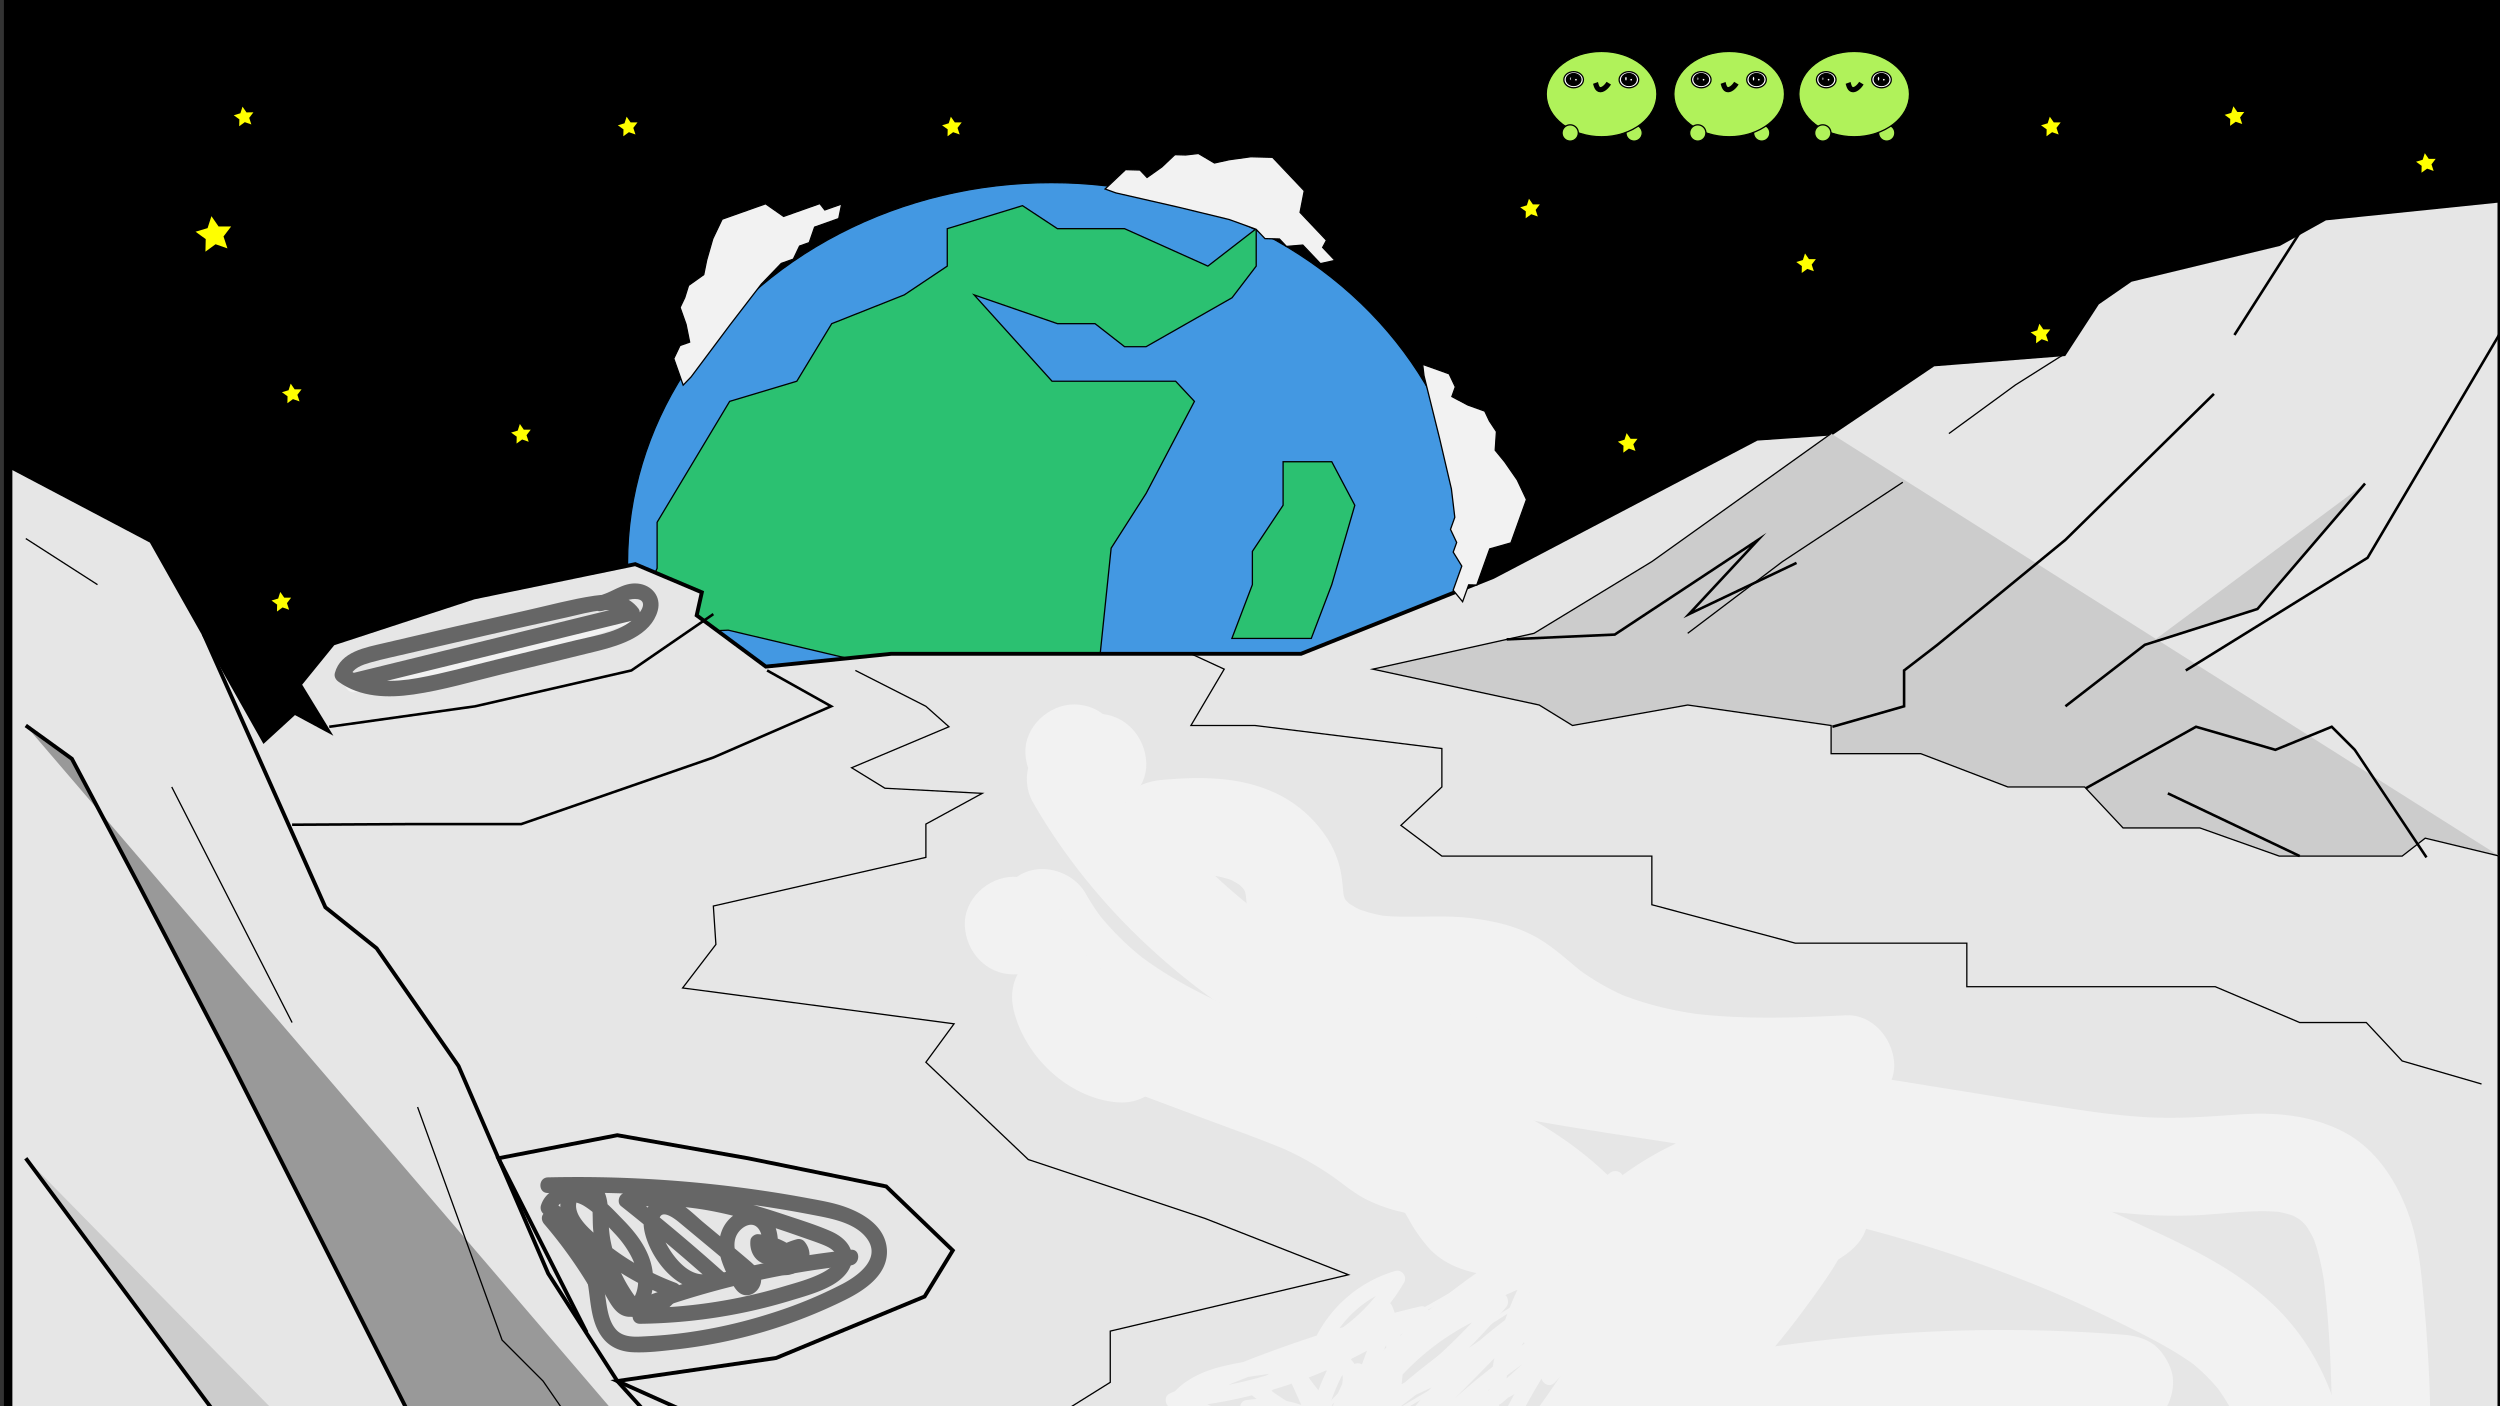<svg id="Layer_1" data-name="Layer 1" xmlns="http://www.w3.org/2000/svg" width="1920" height="1080" viewBox="0 0 1920 1080"><rect x="0" y="0" width="1920" height="1080" fill="#333333" stroke="none"/><defs><style>.cls-1{fill:#4398e2;}.cls-1,.cls-10,.cls-13,.cls-16,.cls-18,.cls-2,.cls-3,.cls-4,.cls-5,.cls-6,.cls-7,.cls-8,.cls-9{stroke:#000;stroke-miterlimit:10;}.cls-2{fill:#2bc171;}.cls-3{fill:#e6e6e6;}.cls-3,.cls-4,.cls-5,.cls-6{stroke-width:3px;}.cls-4,.cls-7,.cls-9{fill:none;}.cls-5{fill:#999;}.cls-10,.cls-6,.cls-8{fill:#ccc;}.cls-10,.cls-9{stroke-width:2px;}.cls-11,.cls-13{fill:#f2f2f2;}.cls-12{fill:#666;}.cls-14{fill:#ff0;}.cls-15,.cls-18{fill:#b0f25a;}.cls-16,.cls-17{fill:#fff;}.cls-18{stroke-width:4px;}</style></defs><title>spildesktop</title><rect x="3.5" y="0.5" width="1919" height="1079"/><path d="M1922,1V1079H4V1H1922m1-1H3V1080H1923V0Z"/><ellipse class="cls-1" cx="807.44" cy="432.3" rx="325.48" ry="292.05"/><polygon class="cls-2" points="481.96 487.3 504.66 436.46 504.66 401.09 560.37 308.26 611.95 292.78 638.77 248.57 694.48 226.47 727.5 204.37 727.5 175.63 785.27 157.95 812.09 175.63 863.67 175.63 927.64 204.37 964.77 175.63 964.77 204.37 946.21 228.68 880.18 266.26 863.67 266.26 840.98 248.57 812.09 248.57 748.13 226.47 807.96 292.78 832.72 292.78 902.88 292.78 917.32 308.26 880.18 378.99 853.36 420.99 839.95 550.3 559.34 483.98 481.96 487.3"/><polygon class="cls-2" points="1007.06 490.31 1022.79 449.01 1040.49 388.05 1022.79 354.61 985.42 354.61 985.42 388.05 961.83 423.45 961.83 449.01 946.09 490.31 985.42 490.31 1007.06 490.31"/><polygon class="cls-3" points="8 358.55 8 1363.51 1919.58 1363.51 1919.58 154.02 1785.85 167.78 1750.45 187.45 1636.39 214.98 1610.82 232.68 1585.25 272.01 1484.95 279.88 1406.29 332.98 1349.26 336.91 1146.69 443.11 999.19 502.11 684.53 502.11 588.16 511.95 535.06 472.61 539 454.91 487.86 433.28 363.96 458.85 255.8 494.25 230.23 525.71 251.87 561.11 226.3 547.35 202.7 568.98 116.17 415.58 8 358.55"/><polyline class="cls-4" points="156.3 486.73 249.9 696.81 289.23 728.28 352.16 818.74 421 978.04 450.46 1023.88 474.1 1060.64 548.83 1143.24"/><polyline class="cls-4" points="885.75 1363.51 851.69 1308.44 763.19 1269.11 588.16 1111.77 474.1 1060.64 502.46 1056.52 596.03 1042.94 710.09 995.74 731.73 960.34 680.59 911.18 574.39 889.54 474.1 871.84 382.76 889.54 450.5 1023.27"/><polyline class="cls-5" points="19.8 557.18 55.2 582.75 106.33 679.11 177.13 814.81 352.16 1160.94 517.36 1300.57 578.33 1300.57 680.59 1347.77 710.54 1363.51"/><polyline class="cls-6" points="19.8 889.54 173.2 1096.04 198.76 1096.04 277.43 1143.24 365.93 1273.04 485.27 1363.51"/><line class="cls-7" x1="131.9" y1="604.38" x2="224.33" y2="785.31"/><polyline class="cls-7" points="320.7 850.21 385.6 1029.17 417.06 1060.64 474.1 1143.24"/><line class="cls-7" x1="19.8" y1="413.61" x2="74.87" y2="449.01"/><polyline class="cls-8" points="1406.29 332.98 1268.62 431.31 1178.16 486.38 1054.26 513.91 1182.09 541.45 1207.66 557.18 1296.16 541.45 1406.29 557.18 1406.29 578.81 1475.12 578.81 1541.99 604.38 1600.99 604.38 1630.49 635.85 1689.49 635.85 1750.45 657.48 1844.85 657.48 1862.55 643.71 1919.58 657.48"/><polyline class="cls-8" points="1296.16 486.38 1368.92 431.31 1461.35 370.35"/><polyline class="cls-7" points="1496.75 332.98 1547.89 295.61 1585.25 272.01"/><polyline class="cls-9" points="1863.53 658.46 1808.47 575.86 1790.77 558.16 1747.5 575.86 1686.54 558.16 1601.97 605.36"/><line class="cls-9" x1="1766.18" y1="657.48" x2="1664.9" y2="609.3"/><polyline class="cls-9" points="1678.67 514.9 1818.3 428.36 1919.58 256.73"/><polyline class="cls-10" points="1816.34 371.33 1733.73 467.7 1647.2 495.23 1586.24 542.43"/><line class="cls-9" x1="1766.18" y1="178.71" x2="1716.04" y2="257.26"/><polyline class="cls-9" points="1700.3 302.5 1586.24 414.6 1487.9 495.23 1462.34 514.9 1462.34 542.43 1407.27 558.16"/><polyline class="cls-9" points="1157.13 491.05 1240.11 487.36 1350.24 414.6 1297.14 471.63 1379.74 432.3"/><polyline class="cls-9" points="547.85 471.63 484.91 514.9 364.95 542.43 252.85 558.16"/><polyline class="cls-9" points="224.33 633.39 319.71 632.89 400.35 632.89 547.85 581.76 638.31 542.43 589.14 514.9"/><polyline class="cls-7" points="852.68 1309.42 917.58 1213.06 962.81 1185.52 774.01 1144.22 774.01 1110.79 852.68 1061.62 852.68 1022.29 1035.58 979.02 925.44 935.76 789.74 890.53 711.08 815.79 732.71 786.29 524.25 758.76 549.81 725.33 547.85 695.83 711.08 658.46 711.08 632.89 754.34 609.29 679.61 605.36 654.04 589.63 728.78 558.16 711.08 542.43 656.9 514.9"/><polyline class="cls-7" points="1905.82 832.51 1844.85 814.81 1817.32 785.31 1766.18 785.31 1701.29 757.78 1510.52 757.78 1510.52 724.34 1378.76 724.34 1268.62 694.84 1268.62 657.48 1107.36 657.48 1075.89 633.88 1107.36 604.38 1107.36 574.88 963.79 557.18 914.63 557.18 940.19 513.91 914.63 502.11"/><path class="cls-11" d="M1128.29,1049.52l-93.17,55.14,1.82,2.35c46.83-53.32,107.18-91.84,168.8-125.89,17.59-9.72,35.35-19.12,53.12-28.51,1.71-.9.19-3.49-1.52-2.59C1195,983,1131.89,1016.41,1078,1062.45a424,424,0,0,0-43.17,42.44,1.51,1.51,0,0,0,1.81,2.36l93.18-55.14a1.5,1.5,0,0,0-1.52-2.59Z"/><path class="cls-11" d="M1124.81,1042.57l-138,72.24,1.82,2.36a761,761,0,0,1,141.55-130.36q22.27-15.79,45.65-30l-1.51-2.59A935.77,935.77,0,0,1,1014,1043.08l1.52,2.59a271,271,0,0,1,70.89-36.59c1.82-.62,1-3.52-.8-2.89a273.65,273.65,0,0,0-71.61,36.89,1.5,1.5,0,0,0,1.52,2.59,935.68,935.68,0,0,0,160.36-88.82c1.57-1.08.16-3.61-1.51-2.59a764.33,764.33,0,0,0-150.58,119.67q-19.37,19.86-37.23,41.12a1.5,1.5,0,0,0,1.82,2.35l138-72.24c1.71-.89.19-3.48-1.52-2.59Z"/><path class="cls-11" d="M272.45,531.55A1182.16,1182.16,0,0,0,486,478.16c7.24-2.55,4.12-14.15-3.19-11.57A1182.16,1182.16,0,0,1,269.26,520c-7.61,1.17-4.37,12.73,3.19,11.57Z"/><path class="cls-12" d="M275.3,528.22l211.54-51.88c3.45-.84,5.9-5.71,3.59-8.81-8.21-11-21.34-11.89-34-10-17.51,2.59-34.92,7.39-52.2,11.25Q349.45,481,294.85,493.92c-14.14,3.35-33.19,6.47-37.66,22.85-.76,2.78.57,5.2,2.76,6.78,16.76,12.13,37.87,12.65,57.61,9.81,22.8-3.29,45.25-10,67.6-15.43,24.9-6.06,49.84-11.95,74.7-18.18,16.82-4.22,40.14-11.68,45.28-30.77,2.92-10.85-4.64-19.7-15.27-20.8-11.82-1.23-20.22,7.63-31.26,9.56-7.6,1.33-4.38,12.89,3.19,11.57,8.52-1.49,15.44-8.21,23.92-9.2,2.27-.26,5.87-.22,7.4,1.84,2.31,3.12-1.24,7.87-3.24,10.2-11.16,13-31.15,15.54-46.82,19.35l-63,15.33c-19.69,4.79-39.37,10.35-59.33,13.93-18.59,3.33-38.73,4-54.7-7.57l2.76,6.77c1.87-6.83,9.54-9.4,15.68-11.15,9.56-2.72,19.39-4.69,29.06-7q30.45-7.15,61-14.09t61.06-13.63c8.74-1.92,17.64-4.55,26.59-5.3,6-.5,14-.6,17.95,4.76l3.59-8.81L272.11,516.64c-7.5,1.84-4.32,13.42,3.19,11.58Z"/><path class="cls-12" d="M420.88,916.23a964,964,0,0,1,135.68,6.31q33.91,4,67.47,10.5c14.15,2.73,33.28,5.91,42.18,18.74,10.38,15-7.15,27.9-18.91,34.11a342.09,342.09,0,0,1-57.23,23.36,386,386,0,0,1-61.74,14c-10.52,1.48-21.12,2.46-31.73,3-8.25.44-18,1.46-23.84-5.57-5.24-6.26-6.46-15.47-7.6-23.25-1.34-9.17-2.21-18.32-5.11-27.17a94.41,94.41,0,0,0-35.8-47.9l2.76,6.78c2.81-9.35,15.28-6.84,21.42-3.09,9,5.51,17,14.19,24.2,21.87,12.46,13.31,25.64,36.66,11,53.38h8.49a107,107,0,0,1-23-47.43c-1.72-8.32-1.76-16.5-2.2-24.92-.36-7-1.61-14.56-7-19.5-12.72-11.64-30.53,3.1-29.56,17.8,1.14,17.22,18.56,30,31.07,39.59a206.58,206.58,0,0,0,54.29,29.86l-3.58-8.81a44.21,44.21,0,0,1-22.11,17c-6.15,2.15-5.48,11.87,1.6,11.79a417.28,417.28,0,0,0,76.49-8q19.41-3.87,38.38-9.62c10.93-3.32,22.76-6.46,32.73-12.18,7.71-4.43,15.23-11.6,15.18-21.15,0-10-8.12-16.57-16.55-20.24-11.19-4.88-23.06-8.53-34.63-12.4-12.38-4.14-24.87-8-37.55-11.09-28.24-7-57.2-10.09-86.1-5.72-4.26.64-6,7.36-2.64,10q36.18,28.68,70.61,59.47l1.21-9.42c-16,8.7-30.31-8.55-37-21-2.91-5.42-6.4-12-5.54-18.38,1.28-9.52,12.42-.68,16,2.34,15.17,12.64,30.42,25.2,45.45,38,1.43,1.22,2.67,2.55,4,3.82.57.53,2.26,4,2.43,1.13.08-1.28-2.27-3.95-2.9-5.11-1.26-2.31-2.5-4.64-3.57-7-3.09-6.95-5.57-15.84-1.18-22.77,3.35-5.29,11.18-10,16-3.79,4.43,5.69,3.07,15.16,2.26,21.76l7.6-5.79c-2-.29-4.82-1.53-4.47-4.13l-5.78,4.41a39.19,39.19,0,0,1,25.55,12.64l-.94-7.27a4.79,4.79,0,0,1-8.14,0l-.94,7.27A42.59,42.59,0,0,1,615,963.31l-5.84-1.55c1,1.2.56,2.34-.18,3.5-4.19,6.51,6.2,12.54,10.36,6.06,3.81-5.93,2.79-12.84-1.69-18a5.93,5.93,0,0,0-5.84-1.54A55.91,55.91,0,0,0,589.21,964c-2,1.77-2.19,5.06-.94,7.28,6.08,10.76,22.82,10.77,28.86,0a6.17,6.17,0,0,0-.94-7.27,51.62,51.62,0,0,0-34-16.16c-2.32-.19-5.46,2-5.79,4.4-1.17,8.65,3.58,17.52,12.85,18.89,4.19.63,7.08-1.58,7.59-5.78,1.25-10.18,1.47-22.56-6-30.59-8-8.59-20.44-7.45-28.87-.24-9.72,8.31-11.47,21.16-8,33a85.06,85.06,0,0,0,7.8,17.26c2.76,5,6.09,10.55,12.6,9.92,5.68-.55,10-5.92,10.2-11.53.17-6-4.09-10.64-8.36-14.29-12-10.27-24.24-20.27-36.36-30.4-9.23-7.71-21.74-21.88-35.23-16.8-10.23,3.85-11.62,15.38-9.47,24.77,5.62,24.53,32.49,55.08,59.69,40.33,3.27-1.77,4.05-6.88,1.21-9.42q-34.39-30.79-70.61-59.47l-2.65,10c45.6-6.89,91,7.41,133.52,22.41,5,1.77,10.11,3.44,15.05,5.41,3.31,1.33,7.57,3.15,9.71,6.18,4.87,6.93-4.49,13-9.72,15.67-9.23,4.77-19.91,7.56-29.83,10.51q-16.25,4.86-32.88,8.32a399.16,399.16,0,0,1-77,8.29l1.59,11.78A57.8,57.8,0,0,0,522.49,994c2.35-3.47-.21-7.56-3.59-8.82a194,194,0,0,1-40.39-20.7A183.49,183.49,0,0,1,460,950.33c-5.44-4.73-11.36-9.73-15.07-16-3-5.07-4.15-11.88,1.29-15.81,5.25-3.79,7.74,2.5,8.38,6.85.94,6.41.34,13,1,19.48a117.54,117.54,0,0,0,27.94,64.95c2,2.37,6.48,2.29,8.49,0,9-10.24,11.29-23.8,8.54-36.94-2.93-14-12-25.81-21.84-35.83-9.53-9.76-20.84-22.59-34.69-25.75-11.69-2.66-25,2.61-28.66,14.69a6.15,6.15,0,0,0,2.76,6.77,81.2,81.2,0,0,1,32.17,47.39c3.75,15.74,2.15,34.17,12.69,47.55,5.71,7.25,14,10.43,23.06,10.85,11.21.51,22.81-1,33.93-2.24a395,395,0,0,0,67.15-13.63,390.47,390.47,0,0,0,62-24.34c15-7.43,33.22-19.52,32-38.67-1.14-17.27-16.83-27.2-31.59-32.59-9.38-3.42-19.28-5.05-29.07-6.86q-17.65-3.29-35.43-5.89a973.42,973.42,0,0,0-164.23-10.09c-7.7.18-7.73,12.18,0,12Z"/><path class="cls-12" d="M653.39,959.83a686.3,686.3,0,0,0-114.62,22q-14.09,4-28,8.61-6.72,2.24-13.4,4.6c-3.83,1.36-9.1,4.44-13.26,4.28-3.88-.14-5.81-5.82-7.48-8.69l-7.94-13.62-15.38-26.39c-4.58-7.85-8.57-16-16.54-21-6.9-4.29-15.16-4.12-19.8,3.12-1.52,2.37-.76,5.3.94,7.28a353.58,353.58,0,0,1,35.79,50c3.93,6.64,14.31.61,10.36-6.06a370.82,370.82,0,0,0-37.67-52.38l.94,7.27c1.91-3,10.65,9.38,11.65,11.08l14.39,24.69q7.19,12.36,14.39,24.7c4.1,7,9,12.84,17.91,11.92,8.35-.86,16.8-5.29,24.71-8q13-4.38,26.13-8.24,26.75-7.83,54.07-13.43,31.15-6.39,62.8-9.75c7.6-.82,7.68-12.82,0-12Z"/><path class="cls-11" d="M1168.83,1085.2a672.28,672.28,0,0,1,122.44-161.93l-9.42-7.27A736.5,736.5,0,0,1,1145,1069l10.25,4.24c5.63-64.14,38.94-124.35,89.61-163.91l-9.43-7.27a1311.64,1311.64,0,0,1-86.2,138l10.37,6.06a340.19,340.19,0,0,1,122.85-125.8l-8.82-6.77a166,166,0,0,1-82.41,93.54l8.21,8.21a285.54,285.54,0,0,1,116.82-133.11l-8.82-6.78c-14.56,48.63-41.75,92.81-77.35,128.88s-79.38,64.15-127.3,80.65a301.85,301.85,0,0,1-84,16.32l5.19,9a421.24,421.24,0,0,1,118.2-123.79,428.07,428.07,0,0,1,41.65-25.25l-7.27-9.42a483.53,483.53,0,0,1-113.78,87.18l7.27,9.42A395.15,395.15,0,0,1,1212,974l-5.84-10Q1138,1037.81,1066,1107.89l9.42,7.27a395.3,395.3,0,0,1,91.78-94.86l-7.27-9.43A311.58,311.58,0,0,1,1050,1072.81l6.77,8.82a193.74,193.74,0,0,1,97.32-76.2l-5.84-10a446.62,446.62,0,0,1-113.79,97.83l8.81,6.78a416.51,416.51,0,0,1,23.94-73.46c2.22-5.1-2.58-11.62-8.21-8.21a362.53,362.53,0,0,1-157.84,51.28l3,11.18a989.53,989.53,0,0,1,189.44-65.74l-4.62-11a274.24,274.24,0,0,1-79.89,32.49l7.38,7.38a87,87,0,0,1,58.23-56.22l-6.78-8.82a133,133,0,0,1-56.91,52.71c-23.5,11.44-49.12,11.77-74,18.2-13.48,3.49-26.32,9.43-35.82,19.86-2.53,2.79-2.3,7.47,1.22,9.43a433.91,433.91,0,0,0,120.38,45.19c6.43,1.36,10.8-7.49,4.63-11L961.35,1076l-1.43,11a74.63,74.63,0,0,1,59.1,16.56l5.84-10a189,189,0,0,1-54.36-29.91l-1.21,9.43a108,108,0,0,1,30.38-16,111.12,111.12,0,0,1,16.27-4c3.59-.6,11.75-2.63,14.28,1.18,2.39,3.61-.1,11.54-1,15.31a78.27,78.27,0,0,1-5.11,15.17,82.45,82.45,0,0,1-19.86,26.84l10.24,4.24c2.2-41,22-79.84,53.39-106.22l-10-2.64c19.11,48.71.57,108.76-43.55,137.37l9,5.18A186.91,186.91,0,0,1,1048,1056l-11.18-3a105.86,105.86,0,0,1-10.49,39.3l9.43-1.21a185.44,185.44,0,0,1-37.2-42.74c-4.18-6.65-13.54-.87-10.36,6,29.62,64.4,61.72,136.55,39.57,208.34a127.28,127.28,0,0,1-26.3,47.42l5.84-1.54c-21.06-8.89-27.21-33.94-26.65-54.69.75-28.13,15-53,25.08-78.65,6.4-16.3,11.19-33.27,11.06-50.92,0-7.72-11.93-7.73-12,0q-.81,84.87-7.93,169.51l10.24-4.25c-15.68-18.55-19.54-44.58-16.13-68,4.08-28.07,17.48-53.69,30.37-78.56l-11-1.43a904.52,904.52,0,0,1,14,117c.42,7.91,11,7.49,12,0,4.12-31.56,8.82-65.35,28-91.79,18.28-25.23,48.34-36.79,77.9-42.51,17.4-3.36,35.07-4.86,52.72-6.13l-3-11.19a287.41,287.41,0,0,1-106.2,49.55l7.38,7.38a118.94,118.94,0,0,1,55.45-78.2l-7.27-9.42a580.31,580.31,0,0,1-104.77,90.15l8.21,8.2A513.78,513.78,0,0,1,1200,1027.23a519,519,0,0,1,54.3-28.93l-7.27-9.42-61.6,64.53c-5.33,5.59,3.14,14.09,8.48,8.49l61.61-64.53c4.92-5.16-1.25-12.19-7.27-9.43a524.2,524.2,0,0,0-213.84,180.63c-3.36,4.91,3.31,11.49,8.21,8.21a593.05,593.05,0,0,0,107.21-92c4.49-4.9-1.23-13-7.28-9.42a130.77,130.77,0,0,0-61,85.37,6.08,6.08,0,0,0,7.38,7.38A296,296,0,0,0,1198,1117.33c4.26-3.18,3.56-11.66-3-11.18-32.89,2.37-66.76,5.48-97.14,19.28-14.89,6.77-28.63,16.51-39.09,29.16-11,13.27-18.36,28.92-23.34,45.34-5.8,19.08-8.47,38.93-11,58.65h12A929,929,0,0,0,1022,1138.34c-.94-5-8.68-5.85-11-1.44-14.12,27.25-28.44,55.25-32.22,86.12-3.24,26.52,2.35,54.31,19.86,75,3.66,4.34,9.84.44,10.24-4.24q7.13-84.58,7.93-169.51h-12c.24,33.7-18.86,63.21-29.57,94.12-8.17,23.59-9.86,51.2.67,74.35a53.13,53.13,0,0,0,28.22,27.36c1.82.77,4.57-.13,5.84-1.55,23.39-26.18,34.68-60.24,36.8-94.92,2.32-38.12-7.1-75.83-20.51-111.24-8.25-21.78-18-43-27.69-64.13l-10.36,6a195.94,195.94,0,0,0,39.07,45.17c2.72,2.3,7.6,2.52,9.43-1.21a121.45,121.45,0,0,0,12.12-45.36c.41-6.06-8.34-8-11.18-3a199.24,199.24,0,0,0-26.3,99.48c0,4.38,5.14,7.69,9,5.18,48.3-31.31,70.18-97.11,49.07-150.92-1.72-4.37-6.37-5.73-10-2.65-33.86,28.41-54.54,70.64-56.9,114.7-.29,5.5,6.61,7.52,10.24,4.25a92.85,92.85,0,0,0,23.64-33.64,87.64,87.64,0,0,0,5.63-20c1-6.56,1.81-13.8-2.29-19.52-8.07-11.22-26.65-6.11-37.62-3.12a116.91,116.91,0,0,0-38.88,19c-2.73,2-4.55,6.78-1.21,9.42a206,206,0,0,0,59.65,33c5.53,2,10.37-6.19,5.83-10a87.65,87.65,0,0,0-70.77-19.65c-5.24.83-5.62,8.61-1.44,11l66.15,37.31,4.62-11a422.54,422.54,0,0,1-117.52-44l1.22,9.42c17.39-19.09,45.94-19.49,69.62-23.88a145.86,145.86,0,0,0,70.36-34.24,142.4,142.4,0,0,0,28.6-35.08c2.6-4.48-1.71-10.27-6.77-8.82a99.48,99.48,0,0,0-66.61,64.61c-1.47,4.54,3.14,8.37,7.38,7.38a285.39,285.39,0,0,0,82.76-33.69c5.87-3.56,2-12.54-4.63-11a1005.18,1005.18,0,0,0-192.31,66.94c-5.32,2.49-2.78,11.66,3,11.19a376,376,0,0,0,163.9-52.92l-8.21-8.21a433.47,433.47,0,0,0-25.15,76.33c-1.13,5,4.16,9.57,8.82,6.77a456.4,456.4,0,0,0,116.22-99.7c3.46-4.17.35-12.2-5.84-10a207.09,207.09,0,0,0-104.49,81.71c-2.84,4.33,1.88,10.38,6.78,8.82a326.39,326.39,0,0,0,115.16-65c5-4.42-1.75-13.48-7.27-9.42A412.14,412.14,0,0,0,1065,1109.1c-3.94,5.74,4.66,11.91,9.42,7.27q72-70,140.17-143.94c4-4.28.12-11.74-5.83-10A409.51,409.51,0,0,0,1061.57,1040c-5.4,4.45,1.5,12.61,7.27,9.42a495,495,0,0,0,116.21-89.06c4.79-5-1.26-12.62-7.28-9.42a432.78,432.78,0,0,0-135.16,112.32,443,443,0,0,0-29,41c-2.34,3.76.67,9.24,5.18,9,52.78-2.51,104.31-18.77,149.69-45.69a345,345,0,0,0,113.25-108.45A313.62,313.62,0,0,0,1319,878.65c1.51-5-4.37-9.4-8.82-6.77a296.09,296.09,0,0,0-121.12,137.41c-2.33,5.44,2.5,11.06,8.21,8.21,41.14-20.56,72.94-57.3,87.93-100.71,1.74-5-4.5-9.34-8.82-6.78a352.57,352.57,0,0,0-127.16,130.1c-3.85,6.85,6,12.24,10.37,6.06a1310.67,1310.67,0,0,0,86.19-138.05c3.44-6.35-4.25-11.31-9.42-7.27C1195.1,933.09,1165,979,1151,1029.44a245.71,245.71,0,0,0-7.78,43.81c-.5,5.66,6.66,7.27,10.24,4.24a747.56,747.56,0,0,0,138.71-155.44c3.86-5.77-4.64-11.92-9.42-7.27a683.32,683.32,0,0,0-124.32,164.37c-3.68,6.79,6.68,12.86,10.36,6Z"/><path class="cls-11" d="M1246.8,967.29a596.87,596.87,0,0,1-74.26,125.76l5.86-7.59c-1.1,1.43-2.22,2.86-3.33,4.28-5.29,6.75-9.14,12.76-10.31,21.53-1.08,8-.06,16.93,4.45,23.92a44.81,44.81,0,0,0,13.45,13.45c7.17,4.62,20.75,7,28.89,3.78,13.1-5.16,25.6-10.93,37-19.16a229.2,229.2,0,0,0,31.3-26.63c18-18.59,33.09-39.87,48.1-60.84,7.63-10.67,15.24-21.35,23.25-31.74l-5.86,7.59c12.27-15.82,25.56-31,41.44-43.29l-7.58,5.86a132.18,132.18,0,0,1,28.2-16.61l-9,3.78q4.43-1.85,9-3.34l-28.9-68.55a588.27,588.27,0,0,1-102.68,56.26l9-3.78a589.58,589.58,0,0,1-89.33,29.52l46.13,46.13q2.05-6.15,4.55-12.14l-3.78,9A175.77,175.77,0,0,1,1265,986.13l-5.86,7.59a188.36,188.36,0,0,1,32.57-32.45l-7.58,5.86A188.55,188.55,0,0,1,1325,943.19l-9,3.78a176.13,176.13,0,0,1,42.83-11.86l-10,1.34c8.19-1.1,16.67-2.06,24.91-1l-10-1.34a34,34,0,0,1,5.71,1.48l-9-3.78a23.55,23.55,0,0,1,5,2.94l-7.59-5.86a24.43,24.43,0,0,1,2.73,2.84l-5.87-7.59a24.22,24.22,0,0,1,1.92,3.22l-3.79-9a24.1,24.1,0,0,1,1.42,4.78l-1.34-10a32.3,32.3,0,0,1,0,7.86l1.34-10a56,56,0,0,1-4,13.67l3.78-9c-4.65,10.42-11.3,20-17.6,29.53q-10,15.09-21.11,29.44l5.86-7.59a518.23,518.23,0,0,1-92.75,92.67l7.59-5.86q-6.68,5.13-13.52,10.06c-7.76,5.59-15,12.6-17.23,22.41a38.79,38.79,0,0,0,1.89,24.41,37.59,37.59,0,0,0,44.24,21.72,1190.77,1190.77,0,0,1,137.28-26.94l-10,1.34A1186.73,1186.73,0,0,1,1575,1097q28.27.9,56.48,3.17l-18.93-69.88a790.11,790.11,0,0,1-143.4,79l9-3.78a795.17,795.17,0,0,1-89.08,31.34L1409,1209.1a572.5,572.5,0,0,1,89-19.29l-10,1.34a569.72,569.72,0,0,1,126.88-2.47v-75c-57.51,6.7-115.07,13.43-172.19,23-27.52,4.59-54.92,9.88-82.09,16.21-26.07,6.07-51.8,13.43-77.6,20.55-29.12,8-58.45,15.57-88.43,19.68l10-1.34a318.21,318.21,0,0,1-39.13,2.93c-12.14.1-24.14-1-36.23-1.92-14.53-1.08-29.92-.85-43.92,3.55a74.87,74.87,0,0,0-40.5,29.61c-16.74,23.8-16.44,61.46,6.16,81.52,15.13,13.42,33.54,16.4,53.11,15.6l41-1.68,327.58-13.4,162.81-6.67,81.9-3.35c29.45-1.21,60.08-1.09,86.43-16.21,43.61-25,56.71-76.69,60.45-123.25,4.16-51.85,2.22-104.78-2.44-156.52-2.12-23.56-4.1-48.09-12.37-70.44-9.62-26-25.67-50.48-51.28-63.16-24.85-12.31-51.92-14.36-79.2-12.43-24.91,1.77-49.35,3.54-74.35,1.81-13-.9-26-2.37-39-4.1l10,1.33c-38.33-5.21-76.48-11.89-114.67-18l-115.35-18.5L1270.09,800c-36.07-5.79-72.21-11.35-108-18.74-39.76-8.21-79.1-18.84-116.62-34.53l9,3.78a441.48,441.48,0,0,1-97.52-57l7.59,5.87A449,449,0,0,1,885.16,620l5.86,7.59a443.9,443.9,0,0,1-32.61-48.66c-9.81-17-34.34-24.39-51.3-13.46-17.15,11.06-24,33.13-13.46,51.31,32.09,55.56,75.32,103,126.05,141.93,51.77,39.79,111.91,66.69,174.79,83.62,67.38,18.14,137.15,27,205.94,38l217.88,34.94c38.67,6.2,77.38,13.21,116.41,16.69a378.11,378.11,0,0,0,53.74,1.29c15-.81,29.94-2.73,45-3a146.64,146.64,0,0,1,22.17,1.1l-10-1.34a86.38,86.38,0,0,1,19.3,5l-9-3.78a68.14,68.14,0,0,1,14.56,8.36l-7.59-5.86a68.56,68.56,0,0,1,11.77,11.94l-5.87-7.59a87.77,87.77,0,0,1,10.34,18.33l-3.78-8.95c5.38,13.16,8.22,27.1,10.13,41.14l-1.34-10c4.35,33.08,6,66.69,6.62,100,.54,31.08.85,62.81-3.17,93.7l1.34-10c-1.93,14.15-5,28.14-10.6,41.34l3.78-9a92.4,92.4,0,0,1-11.09,19.19l5.87-7.59a71.19,71.19,0,0,1-11.7,11.77l7.59-5.86a66.88,66.88,0,0,1-14.36,8.29l9-3.79a89.75,89.75,0,0,1-20.29,5.13l10-1.34c-20.73,2.68-42,2.46-62.85,3.32l-65.92,2.7-130.85,5.35-262.68,10.76-73.9,3-36,1.47c-11.69.48-23.84,1.95-35.52.83l10,1.34a32.9,32.9,0,0,1-7.81-2l9,3.78a25.93,25.93,0,0,1-4.22-2.56l7.59,5.86a22.45,22.45,0,0,1-2.94-3l5.86,7.59a23,23,0,0,1-2.52-4.45l3.78,9a27.6,27.6,0,0,1-1.32-5l1.34,10a31.84,31.84,0,0,1,0-7.62l-1.33,10a38.76,38.76,0,0,1,2.44-8.82l-3.78,9a40.45,40.45,0,0,1,4.71-8.07l-5.86,7.59a37,37,0,0,1,5.72-5.74l-7.59,5.87a37.69,37.69,0,0,1,6.93-4l-9,3.78a59.82,59.82,0,0,1,14.58-3.88l-10,1.34c12.68-1.49,25.33.09,38,1.06a272.79,272.79,0,0,0,41,0c29.59-2.18,58.9-7.71,87.66-14.9,26.69-6.66,53-14.59,79.65-21.6,27.24-7.17,54.78-13.19,82.47-18.36,31.27-5.84,62.73-10.6,94.26-14.84l-10,1.34c32.19-4.32,64.46-8.09,96.72-11.85,10.27-1.2,18.92-3.39,26.52-11,6.5-6.51,11.4-17.18,11-26.52-.43-9.7-3.62-19.76-11-26.52-7.71-7.07-16.11-10-26.52-11a595.64,595.64,0,0,0-225.8,23.1,39.2,39.2,0,0,0-22.41,17.23c-4.7,8-6.7,19.88-3.78,28.9,6.21,19.17,25.93,32,46.13,26.19a826.53,826.53,0,0,0,192.7-82.77q24.94-14.74,48.73-31.32c6.87-4.77,12-10.09,15.35-17.93,3.14-7.45,4.45-16.5,1.89-24.41a44.55,44.55,0,0,0-9.65-16.55c-6.83-7.44-16.88-10.22-26.51-11-105.39-8.4-211.55-2.29-315.54,16.62q-42.45,7.71-84.25,18.54l28.9,68.54c31.79-22.93,61.55-48.52,87.89-77.59a605.77,605.77,0,0,0,39.43-48.69c10.46-14.25,21.27-29.14,29.26-44.94,13-25.72,17.45-57.84-4.65-80.38-20.52-20.94-50.15-18.13-76.44-14-36.53,5.71-69.88,23.22-98.6,45.91-31.86,25.18-55.33,60.17-68.16,98.56-4.18,12.5.58,27.42,9.64,36.49,9.67,9.67,23.38,12.84,36.49,9.64a614.7,614.7,0,0,0,201-89.56c7.77-5.33,15-12.82,17.23-22.41a38.79,38.79,0,0,0-1.89-24.41c-6.91-16.37-26.39-27.62-44.24-21.72-27,8.93-50.48,24.43-70.54,44.44-18.64,18.6-34.09,40.31-49.38,61.66-7.89,11-15.74,22.08-24,32.83l5.86-7.59c-12.58,16.27-26.21,31.86-42.53,44.5l7.59-5.87a135.43,135.43,0,0,1-28.53,16.84l9-3.78c-1.11.46-2.23.92-3.35,1.36l36.48,62.68c33.36-42.54,61.84-88,83.46-137.64,4.18-9.59,6.68-18.36,3.78-28.89-2.4-8.7-9.12-18.13-17.24-22.41-8.7-4.6-19.24-6.91-28.89-3.78-8.66,2.8-18.61,8.5-22.41,17.23Z"/><path class="cls-11" d="M768.85,723.9c53.22,93.25,160.89,126.21,257,155.69,27.37,8.4,54.64,17.21,81.05,28.32l-9-3.78c25.86,11,50.74,24.24,73,41.46l-7.59-5.87a246,246,0,0,1,21.49,18.92L1201.41,896c-16.06,3.21-32.15,7.08-48.38,9.33l10-1.34a75.52,75.52,0,0,1-19.64.28l10,1.34a42.87,42.87,0,0,1-9.69-2.74l8.95,3.78a36.61,36.61,0,0,1-6.2-3.69l7.59,5.86a38.92,38.92,0,0,1-5.83-5.93l5.87,7.59c-8.45-11.27-13.13-24.73-23.88-34.42a74.07,74.07,0,0,0-29.81-16.48c-6.38-1.87-12.9-2.94-19.09-5.44l9,3.78c-16-7.06-28.62-20.11-43.7-28.85-18.37-10.64-38.4-18.4-58.2-25.9-38.26-14.48-76.61-28.73-114.92-43.09-8.63-3.23-21.22-.71-28.89,3.78s-15.2,13.48-17.24,22.42c-2.18,9.6-1.71,20.37,3.78,28.89s12.82,13.64,22.42,17.24l69.46,26c22.07,8.27,44.35,16.11,66.09,25.2l-9-3.78a227.11,227.11,0,0,1,50,28.56c7.06,5.38,14.16,10.63,22.31,14.25a118.18,118.18,0,0,0,20.41,7.28,96.4,96.4,0,0,1,12.79,3.71l-9-3.78a34.35,34.35,0,0,1,6.56,3.75l-7.59-5.87a38.33,38.33,0,0,1,5.66,5.8l-5.87-7.59a105.5,105.5,0,0,1,7.27,11.77,122.79,122.79,0,0,0,12.94,18.71c12.06,14.57,29.72,20.65,47.81,22.81,12.89,1.54,26-.71,38.7-3.11,13.12-2.48,26.2-5.22,39.29-7.84,12.55-2.51,22.91-14.29,26.19-26.19a37.77,37.77,0,0,0-9.64-36.49c-63.51-63-151.62-85.34-234.35-111.25-21-6.58-41.81-13.83-62.12-22.33l9,3.78c-27.19-11.49-53.49-25.29-77-43.26l7.59,5.86a218.25,218.25,0,0,1-38.5-37.85l5.86,7.59a192.11,192.11,0,0,1-14.74-22.1c-9.73-17-34.41-24.35-51.31-13.46-17.21,11.1-23.86,33.07-13.45,51.31Z"/><path class="cls-11" d="M1376.68,930.49a1095.36,1095.36,0,0,1,202.51,62.86l-9-3.78q31.05,13.11,61.26,28.07c19.74,9.8,39.71,19.74,57.28,33.17l-7.59-5.86a147.88,147.88,0,0,1,25.76,25.9l-5.86-7.59a153.93,153.93,0,0,1,18.9,32.57l-3.78-9a150.47,150.47,0,0,1,10,36.29l-1.34-10c1,7.86,1.66,15.81.8,23.71l1.34-10a42,42,0,0,1-2.81,10.56l3.78-9a34.76,34.76,0,0,1-3.18,5.35l5.86-7.59a25.35,25.35,0,0,1-3.58,3.52l7.59-5.87a27.88,27.88,0,0,1-4.39,2.55l9-3.78a25.24,25.24,0,0,1-6,1.6l10-1.34a26.15,26.15,0,0,1-3.65,0l10,1.34a18.54,18.54,0,0,1-4.57-1.25l9,3.78a13.09,13.09,0,0,1-2-1.2l7.59,5.86a12.87,12.87,0,0,1-1.84-1.61c-14.1-13.66-39.18-15.09-53,0-13.56,14.77-15.06,38.45,0,53,13.71,13.28,31.45,17.21,49.82,13.55,15-3,27.18-13.11,35.67-25.37,14.5-20.93,11.87-48.88,7.79-72.54-3.25-18.83-10.42-37.31-19.54-54A175.62,175.62,0,0,0,1743,999.3c-29.86-27.25-68.09-44.46-104.49-61.12a1179.92,1179.92,0,0,0-115.38-45.87,1092.79,1092.79,0,0,0-126.51-34.14c-9.91-2-20-1.45-28.89,3.78-7.78,4.55-15.2,13.47-17.24,22.41-2.18,9.6-1.71,20.38,3.78,28.9,5.1,7.91,12.88,15.26,22.41,17.23Z"/><path class="cls-11" d="M1417.32,779.76c-40.18,2-80.65,3.42-120.65-1.83l10,1.34c-22.25-3-44.17-8.21-65-16.85l9,3.78a187.61,187.61,0,0,1-40.36-23.27l7.59,5.86c-12-9.34-23.13-20.23-36.33-28-16.08-9.41-33.09-13.27-51.3-15.59-24.1-3.06-48.49.61-72.57-2.41l10,1.34a112.61,112.61,0,0,1-28.47-7.54l9,3.78a78.53,78.53,0,0,1-15.63-8.92l7.59,5.86a57.65,57.65,0,0,1-9.69-9.43l5.86,7.59a48.58,48.58,0,0,1-6.15-10.54l3.78,9a50.94,50.94,0,0,1-2.84-10.81l1.34,10c-1.17-9.14-1.37-18.54-3.68-27.5a74.35,74.35,0,0,0-9.54-21.86,96.31,96.31,0,0,0-34.91-32.31c-28.47-15.07-60-15.22-91.26-12.54-10.11.87-19.13,3.6-26.51,11-6.51,6.51-11.4,17.18-11,26.52.44,9.7,3.62,19.76,11,26.52,7,6.39,16.71,11.82,26.51,11,15.39-1.32,30.82-2.5,46.2-.56l-10-1.34a86.58,86.58,0,0,1,20.83,5.47l-9-3.78a71.27,71.27,0,0,1,15.07,8.85l-7.59-5.87a61.5,61.5,0,0,1,9.17,9.08l-5.86-7.59a50.24,50.24,0,0,1,6.46,10.94l-3.78-9a48.9,48.9,0,0,1,2.76,10.36l-1.34-10c1.46,11.17,1.51,22.73,5.56,33.36a88.49,88.49,0,0,0,18.16,29.87c12.54,13.71,30.2,22.6,47.62,28.23,34,11,69.1,3.75,103.74,8.39l-10-1.34a98.93,98.93,0,0,1,22.46,5.86l-8.95-3.78a88.64,88.64,0,0,1,19,11.34l-7.59-5.86c15.91,12.39,30.83,25.87,48.6,35.65a250.62,250.62,0,0,0,54.2,21.84c35.46,9.72,73,12.51,109.65,12.52,19.61,0,39.2-.83,58.78-1.82,9.91-.5,19.37-3.84,26.52-11,6.5-6.51,11.4-17.18,11-26.52-.87-19.47-16.52-38.56-37.5-37.5Z"/><path class="cls-11" d="M842.84,623.2c19.62,0,38.41-17.25,37.5-37.5s-16.47-37.5-37.5-37.5c-19.61,0-38.4,17.24-37.5,37.5s16.48,37.5,37.5,37.5Z"/><path class="cls-11" d="M825,616c19.62,0,38.41-17.24,37.5-37.5S846,541,825,541c-19.61,0-38.4,17.25-37.5,37.5S803.94,616,825,616Z"/><path class="cls-11" d="M778.48,748.35c19.62,0,38.41-17.25,37.5-37.5s-16.48-37.5-37.5-37.5c-19.62,0-38.41,17.24-37.5,37.5s16.48,37.5,37.5,37.5Z"/><path class="cls-11" d="M778.35,775.18c8,34.06,38,64.07,72.65,70.48,10.09,1.86,19.78,1.55,28.9-3.79,7.78-4.55,15.2-13.47,17.23-22.41,2.19-9.6,1.72-20.37-3.78-28.89-5-7.81-12.92-15.48-22.41-17.24a60.21,60.21,0,0,1-12.18-3.6l9,3.78a64.16,64.16,0,0,1-13.33-7.94l7.59,5.86a67,67,0,0,1-10-10l5.86,7.59a63.43,63.43,0,0,1-7.93-13.33l3.78,9a62.23,62.23,0,0,1-3-9.42c-4.48-19.11-27.37-32.26-46.13-26.19-19.94,6.45-31,25.65-26.19,46.13Z"/><polygon class="cls-13" points="530.77 289.46 560.49 249.71 584.77 218.15 600.02 202.31 609.29 199.02 614.08 188.98 621.49 186.35 625.62 174.45 644.15 167.88 646.43 156.64 633.45 161.24 629.63 156.34 620.36 159.62 609.24 163.56 601.83 166.19 587.96 156.5 567.57 163.73 554.59 168.33 547.41 183.4 542.75 199.66 540.47 210.9 528.81 219.21 525.88 228.59 522.29 236.13 526.89 249.1 529.64 262.73 522.22 265.36 517.44 275.4 523.35 292.09 524.67 295.79 530.77 289.46"/><polygon class="cls-13" points="856.96 148.15 905.35 159.2 944.05 168.6 964.71 176.11 971.48 183.25 982.6 183.55 988 189.26 1000.55 188.22 1014.08 202.49 1025.27 200.01 1015.81 190.02 1018.74 184.53 1011.98 177.4 1003.86 168.83 998.45 163.12 1001.69 146.51 986.81 130.81 977.34 120.81 960.66 120.36 943.9 122.68 932.71 125.16 920.39 117.87 910.62 119 902.28 118.77 892.28 128.24 880.93 136.28 875.52 130.57 864.4 130.26 851.55 142.44 848.7 145.14 856.96 148.15"/><polygon class="cls-13" points="1093.63 288.52 1105.6 336.69 1114.67 375.47 1117.29 397.3 1113.97 406.56 1118.72 416.62 1116.06 424.02 1122.66 434.75 1116.02 453.26 1123.28 462.13 1127.93 449.17 1134.15 449.31 1137.47 440.06 1141.45 428.95 1144.11 421.55 1160.39 416.94 1167.69 396.58 1172.34 383.62 1165.22 368.53 1155.58 354.62 1148.32 345.75 1149.27 331.46 1143.85 323.25 1140.29 315.71 1127.34 311.06 1115.04 304.56 1117.7 297.15 1112.95 287.09 1096.29 281.12 1092.59 279.79 1093.63 288.52"/><polygon class="cls-14" points="193.04 95.58 188.01 93.82 183.71 96.96 183.83 91.64 179.51 88.52 184.62 86.99 186.25 81.92 189.28 86.3 194.61 86.29 191.38 90.52 193.04 95.58"/><polygon class="cls-14" points="174.67 190.77 165.56 187.58 157.77 193.27 157.99 183.62 150.17 177.97 159.42 175.2 162.38 166.01 167.87 173.95 177.52 173.93 171.66 181.6 174.67 190.77"/><polygon class="cls-14" points="406.04 339.29 401.01 337.52 396.71 340.66 396.83 335.34 392.51 332.22 397.62 330.69 399.25 325.62 402.28 330 407.61 329.99 404.38 334.22 406.04 339.29"/><polygon class="cls-14" points="230.04 308.29 225.01 306.52 220.71 309.66 220.83 304.34 216.51 301.22 221.62 299.69 223.25 294.62 226.28 299 231.61 298.99 228.38 303.22 230.04 308.29"/><polygon class="cls-14" points="1181.04 166.29 1176.01 164.52 1171.71 167.66 1171.83 162.34 1167.51 159.22 1172.62 157.69 1174.25 152.62 1177.28 157 1182.61 156.99 1179.38 161.22 1181.04 166.29"/><polygon class="cls-14" points="488.04 103.29 483.01 101.52 478.71 104.66 478.83 99.34 474.51 96.22 479.62 94.69 481.25 89.62 484.28 94 489.61 93.99 486.38 98.22 488.04 103.29"/><polygon class="cls-14" points="737.04 103.29 732.01 101.52 727.71 104.66 727.83 99.34 723.51 96.22 728.62 94.69 730.25 89.62 733.28 94 738.61 93.99 735.38 98.22 737.04 103.29"/><polygon class="cls-14" points="1393.04 208.29 1388.01 206.52 1383.71 209.66 1383.83 204.34 1379.51 201.22 1384.62 199.69 1386.25 194.62 1389.28 199 1394.61 198.99 1391.38 203.22 1393.04 208.29"/><polygon class="cls-14" points="1358.04 87.29 1353.01 85.52 1348.71 88.66 1348.83 83.34 1344.51 80.22 1349.62 78.69 1351.25 73.62 1354.28 78 1359.61 77.99 1356.38 82.22 1358.04 87.29"/><polygon class="cls-14" points="1256.04 346.29 1251.01 344.52 1246.71 347.66 1246.83 342.34 1242.51 339.22 1247.62 337.69 1249.25 332.62 1252.28 337 1257.61 336.99 1254.38 341.22 1256.04 346.29"/><polygon class="cls-14" points="1581.04 103.29 1576.01 101.52 1571.71 104.66 1571.83 99.34 1567.51 96.22 1572.62 94.69 1574.25 89.62 1577.28 94 1582.61 93.99 1579.38 98.22 1581.04 103.29"/><polygon class="cls-14" points="1573.04 262.29 1568.01 260.52 1563.71 263.66 1563.83 258.34 1559.51 255.22 1564.62 253.69 1566.25 248.62 1569.28 253 1574.61 252.99 1571.38 257.22 1573.04 262.29"/><polygon class="cls-14" points="1722.04 95.29 1717.01 93.52 1712.71 96.66 1712.83 91.34 1708.51 88.22 1713.62 86.69 1715.25 81.62 1718.28 86 1723.61 85.99 1720.38 90.22 1722.04 95.29"/><polygon class="cls-14" points="1869.04 131.29 1864.01 129.52 1859.71 132.66 1859.83 127.34 1855.51 124.22 1860.62 122.69 1862.25 117.62 1865.28 122 1870.61 121.99 1867.38 126.22 1869.04 131.29"/><polygon class="cls-14" points="222.04 468.29 217.01 466.52 212.71 469.66 212.83 464.34 208.51 461.22 213.62 459.69 215.25 454.62 218.28 459 223.61 458.99 220.38 463.22 222.04 468.29"/><path class="cls-15" d="M1255,108.36a6.24,6.24,0,1,1,6.24-6.24A6.25,6.25,0,0,1,1255,108.36Z"/><path d="M1255,96.38a5.74,5.74,0,1,1-5.74,5.74,5.74,5.74,0,0,1,5.74-5.74m0-1a6.74,6.74,0,1,0,6.74,6.74,6.74,6.74,0,0,0-6.74-6.74Z"/><ellipse class="cls-15" cx="1230" cy="72.27" rx="42.5" ry="32.77"/><path d="M1230,40c23.16,0,42,14.48,42,32.27s-18.84,32.27-42,32.27-42-14.47-42-32.27S1206.84,40,1230,40m0-1c-23.75,0-43,14.9-43,33.27s19.25,33.27,43,33.27,43-14.89,43-33.27S1253.75,39,1230,39Z"/><path class="cls-15" d="M1205.9,108.36a6.24,6.24,0,1,1,6.25-6.24A6.25,6.25,0,0,1,1205.9,108.36Z"/><path d="M1205.9,96.38a5.74,5.74,0,1,1-5.74,5.74,5.75,5.75,0,0,1,5.74-5.74m0-1a6.74,6.74,0,1,0,6.75,6.74,6.74,6.74,0,0,0-6.75-6.74Z"/><ellipse class="cls-16" cx="1251" cy="61.22" rx="7.52" ry="6.19"/><ellipse class="cls-17" cx="1247.35" cy="60.78" rx="0.61" ry="1.6"/><path d="M1247.35,60a2.63,2.63,0,0,1,.11.77,2.55,2.55,0,0,1-.11.76,3,3,0,0,1-.1-.76,3.07,3.07,0,0,1,.1-.77m0-1.33c-.61,0-1.1.94-1.1,2.1s.49,2.1,1.1,2.1,1.11-.94,1.11-2.1-.49-2.1-1.11-2.1Z"/><path class="cls-17" d="M1252.77,63.22a1.93,1.93,0,0,1-.27-1.12,1.61,1.61,0,0,1,.32-1.16,3.31,3.31,0,0,1,.22,1.16A1.93,1.93,0,0,1,1252.77,63.22Z"/><path d="M1252.77,60.44c-.43,0-.77.75-.77,1.66s.34,1.66.77,1.66.77-.74.77-1.66-.34-1.66-.77-1.66Z"/><path d="M1251,65.69c-3.07,0-5.58-2-5.58-4.58s2.51-4.59,5.58-4.59,5.58,2.06,5.58,4.59S1254.08,65.69,1251,65.69Z"/><path d="M1251,57c2.8,0,5.08,1.84,5.08,4.09s-2.28,4.08-5.08,4.08-5.08-1.83-5.08-4.08S1248.2,57,1251,57m0-1c-3.36,0-6.08,2.28-6.08,5.09s2.72,5.08,6.08,5.08,6.08-2.27,6.08-5.08S1254.36,56,1251,56Z"/><path class="cls-17" d="M1248.46,62.16c-.38,0-.83-.75-.83-1.72s.45-1.71.83-1.71.83.75.83,1.71S1248.84,62.16,1248.46,62.16Z"/><path d="M1248.46,59.28a2.22,2.22,0,1,1-.33,1.16,1.89,1.89,0,0,1,.33-1.16m0-1.05c-.73,0-1.33,1-1.33,2.21s.6,2.22,1.33,2.22,1.33-1,1.33-2.22-.6-2.21-1.33-2.21Z"/><path class="cls-17" d="M1252.77,62.38a1.16,1.16,0,1,1,1.16-1.16A1.16,1.16,0,0,1,1252.77,62.38Z"/><path d="M1252.77,60.56a.66.66,0,1,1-.66.66.67.67,0,0,1,.66-.66m0-1a1.66,1.66,0,1,0,1.66,1.66,1.66,1.66,0,0,0-1.66-1.66Z"/><ellipse class="cls-16" cx="1208.56" cy="61.22" rx="7.52" ry="6.19"/><ellipse class="cls-17" cx="1204.91" cy="60.78" rx="0.61" ry="1.6"/><path d="M1204.91,60a2.66,2.66,0,0,1,.1.77,2.59,2.59,0,0,1-.1.76,2.55,2.55,0,0,1-.11-.76,2.63,2.63,0,0,1,.11-.77m0-1.33c-.61,0-1.11.94-1.11,2.1s.5,2.1,1.11,2.1,1.1-.94,1.1-2.1-.49-2.1-1.1-2.1Z"/><path class="cls-17" d="M1210.32,63.22a2,2,0,0,1-.27-1.12,1.66,1.66,0,0,1,.32-1.16,3.18,3.18,0,0,1,.23,1.16A1.9,1.9,0,0,1,1210.32,63.22Z"/><path d="M1210.32,60.44c-.42,0-.77.75-.77,1.66s.35,1.66.77,1.66.78-.74.78-1.66-.35-1.66-.78-1.66Z"/><path d="M1208.56,65.69c-3.08,0-5.58-2-5.58-4.58s2.5-4.59,5.58-4.59,5.57,2.06,5.57,4.59S1211.63,65.69,1208.56,65.69Z"/><path d="M1208.56,57c2.8,0,5.08,1.84,5.08,4.09s-2.28,4.08-5.08,4.08-5.08-1.83-5.08-4.08,2.27-4.09,5.08-4.09m0-1c-3.36,0-6.08,2.28-6.08,5.09s2.72,5.08,6.08,5.08,6.08-2.27,6.08-5.08-2.73-5.09-6.08-5.09Z"/><ellipse class="cls-17" cx="1206.01" cy="60.44" rx="0.83" ry="1.71"/><path d="M1206,59.28a2.22,2.22,0,0,1,0,2.33,2.28,2.28,0,0,1,0-2.33m0-1.05c-.73,0-1.32,1-1.32,2.21s.59,2.22,1.32,2.22,1.33-1,1.33-2.22-.59-2.21-1.33-2.21Z"/><path class="cls-17" d="M1210.32,62.38a1.16,1.16,0,1,1,1.16-1.16A1.16,1.16,0,0,1,1210.32,62.38Z"/><path d="M1210.32,60.56a.66.66,0,1,1-.65.66.66.66,0,0,1,.65-.66m0-1a1.66,1.66,0,1,0,1.66,1.66,1.65,1.65,0,0,0-1.66-1.66Z"/><path class="cls-18" d="M1225.36,63.65c.15.41.76,4.31,2.87,5.09,2.38.87,5.65-2.09,7.3-4.87"/><path class="cls-15" d="M1353,108.36a6.24,6.24,0,1,1,6.24-6.24A6.25,6.25,0,0,1,1353,108.36Z"/><path d="M1353,96.38a5.74,5.74,0,1,1-5.74,5.74,5.74,5.74,0,0,1,5.74-5.74m0-1a6.74,6.74,0,1,0,6.74,6.74,6.74,6.74,0,0,0-6.74-6.74Z"/><ellipse class="cls-15" cx="1328" cy="72.27" rx="42.5" ry="32.77"/><path d="M1328,40c23.16,0,42,14.48,42,32.27s-18.84,32.27-42,32.27-42-14.47-42-32.27S1304.84,40,1328,40m0-1c-23.75,0-43,14.9-43,33.27s19.25,33.27,43,33.27,43-14.89,43-33.27S1351.75,39,1328,39Z"/><path class="cls-15" d="M1303.9,108.36a6.24,6.24,0,1,1,6.25-6.24A6.25,6.25,0,0,1,1303.9,108.36Z"/><path d="M1303.9,96.38a5.74,5.74,0,1,1-5.74,5.74,5.75,5.75,0,0,1,5.74-5.74m0-1a6.74,6.74,0,1,0,6.75,6.74,6.74,6.74,0,0,0-6.75-6.74Z"/><ellipse class="cls-16" cx="1349" cy="61.22" rx="7.52" ry="6.19"/><ellipse class="cls-17" cx="1345.35" cy="60.78" rx="0.61" ry="1.6"/><path d="M1345.35,60a2.63,2.63,0,0,1,.11.77,2.55,2.55,0,0,1-.11.76,3,3,0,0,1-.1-.76,3.07,3.07,0,0,1,.1-.77m0-1.33c-.61,0-1.1.94-1.1,2.1s.49,2.1,1.1,2.1,1.11-.94,1.11-2.1-.49-2.1-1.11-2.1Z"/><path class="cls-17" d="M1350.77,63.22a1.93,1.93,0,0,1-.27-1.12,1.61,1.61,0,0,1,.32-1.16,3.31,3.31,0,0,1,.22,1.16A1.93,1.93,0,0,1,1350.77,63.22Z"/><path d="M1350.77,60.44c-.43,0-.77.75-.77,1.66s.34,1.66.77,1.66.77-.74.77-1.66-.34-1.66-.77-1.66Z"/><path d="M1349,65.69c-3.07,0-5.58-2-5.58-4.58s2.51-4.59,5.58-4.59,5.58,2.06,5.58,4.59S1352.08,65.69,1349,65.69Z"/><path d="M1349,57c2.8,0,5.08,1.84,5.08,4.09s-2.28,4.08-5.08,4.08-5.08-1.83-5.08-4.08S1346.2,57,1349,57m0-1c-3.36,0-6.08,2.28-6.08,5.09s2.72,5.08,6.08,5.08,6.08-2.27,6.08-5.08S1352.36,56,1349,56Z"/><path class="cls-17" d="M1346.46,62.16c-.38,0-.83-.75-.83-1.72s.45-1.71.83-1.71.83.75.83,1.71S1346.84,62.16,1346.46,62.16Z"/><path d="M1346.46,59.28a2.22,2.22,0,1,1-.33,1.16,1.89,1.89,0,0,1,.33-1.16m0-1.05c-.73,0-1.33,1-1.33,2.21s.6,2.22,1.33,2.22,1.33-1,1.33-2.22-.6-2.21-1.33-2.21Z"/><path class="cls-17" d="M1350.77,62.38a1.16,1.16,0,1,1,1.16-1.16A1.16,1.16,0,0,1,1350.77,62.38Z"/><path d="M1350.77,60.56a.66.66,0,1,1-.66.66.67.67,0,0,1,.66-.66m0-1a1.66,1.66,0,1,0,1.66,1.66,1.66,1.66,0,0,0-1.66-1.66Z"/><ellipse class="cls-16" cx="1306.56" cy="61.22" rx="7.52" ry="6.19"/><ellipse class="cls-17" cx="1302.91" cy="60.78" rx="0.61" ry="1.6"/><path d="M1302.91,60a2.66,2.66,0,0,1,.1.77,2.59,2.59,0,0,1-.1.76,2.55,2.55,0,0,1-.11-.76,2.63,2.63,0,0,1,.11-.77m0-1.33c-.61,0-1.11.94-1.11,2.1s.5,2.1,1.11,2.1,1.1-.94,1.1-2.1-.49-2.1-1.1-2.1Z"/><path class="cls-17" d="M1308.32,63.22a2,2,0,0,1-.27-1.12,1.66,1.66,0,0,1,.32-1.16,3.18,3.18,0,0,1,.23,1.16A1.9,1.9,0,0,1,1308.32,63.22Z"/><path d="M1308.32,60.44c-.42,0-.77.75-.77,1.66s.35,1.66.77,1.66.78-.74.78-1.66-.35-1.66-.78-1.66Z"/><path d="M1306.56,65.69c-3.08,0-5.58-2-5.58-4.58s2.5-4.59,5.58-4.59,5.57,2.06,5.57,4.59S1309.63,65.69,1306.56,65.69Z"/><path d="M1306.56,57c2.8,0,5.08,1.84,5.08,4.09s-2.28,4.08-5.08,4.08-5.08-1.83-5.08-4.08,2.27-4.09,5.08-4.09m0-1c-3.36,0-6.08,2.28-6.08,5.09s2.72,5.08,6.08,5.08,6.08-2.27,6.08-5.08-2.73-5.09-6.08-5.09Z"/><ellipse class="cls-17" cx="1304.01" cy="60.44" rx="0.83" ry="1.71"/><path d="M1304,59.28a2.22,2.22,0,0,1,0,2.33,2.28,2.28,0,0,1,0-2.33m0-1.05c-.73,0-1.32,1-1.32,2.21s.59,2.22,1.32,2.22,1.33-1,1.33-2.22-.59-2.21-1.33-2.21Z"/><path class="cls-17" d="M1308.32,62.38a1.16,1.16,0,1,1,1.16-1.16A1.16,1.16,0,0,1,1308.32,62.38Z"/><path d="M1308.32,60.56a.66.66,0,1,1-.65.66.66.66,0,0,1,.65-.66m0-1a1.66,1.66,0,1,0,1.66,1.66,1.65,1.65,0,0,0-1.66-1.66Z"/><path class="cls-18" d="M1323.36,63.65c.15.41.76,4.31,2.87,5.09,2.38.87,5.65-2.09,7.3-4.87"/><path class="cls-15" d="M1449,108.36a6.24,6.24,0,1,1,6.24-6.24A6.25,6.25,0,0,1,1449,108.36Z"/><path d="M1449,96.38a5.74,5.74,0,1,1-5.74,5.74,5.74,5.74,0,0,1,5.74-5.74m0-1a6.74,6.74,0,1,0,6.74,6.74,6.74,6.74,0,0,0-6.74-6.74Z"/><ellipse class="cls-15" cx="1424" cy="72.27" rx="42.5" ry="32.77"/><path d="M1424,40c23.16,0,42,14.48,42,32.27s-18.84,32.27-42,32.27-42-14.47-42-32.27S1400.84,40,1424,40m0-1c-23.75,0-43,14.9-43,33.27s19.25,33.27,43,33.27,43-14.89,43-33.27S1447.75,39,1424,39Z"/><path class="cls-15" d="M1399.9,108.36a6.24,6.24,0,1,1,6.25-6.24A6.25,6.25,0,0,1,1399.9,108.36Z"/><path d="M1399.9,96.38a5.74,5.74,0,1,1-5.74,5.74,5.75,5.75,0,0,1,5.74-5.74m0-1a6.74,6.74,0,1,0,6.75,6.74,6.74,6.74,0,0,0-6.75-6.74Z"/><ellipse class="cls-16" cx="1445" cy="61.22" rx="7.52" ry="6.19"/><ellipse class="cls-17" cx="1441.35" cy="60.78" rx="0.61" ry="1.6"/><path d="M1441.35,60a2.63,2.63,0,0,1,.11.77,2.55,2.55,0,0,1-.11.76,3,3,0,0,1-.1-.76,3.07,3.07,0,0,1,.1-.77m0-1.33c-.61,0-1.1.94-1.1,2.1s.49,2.1,1.1,2.1,1.11-.94,1.11-2.1-.49-2.1-1.11-2.1Z"/><path class="cls-17" d="M1446.77,63.22a1.93,1.93,0,0,1-.27-1.12,1.61,1.61,0,0,1,.32-1.16,3.31,3.31,0,0,1,.22,1.16A1.93,1.93,0,0,1,1446.77,63.22Z"/><path d="M1446.77,60.44c-.43,0-.77.75-.77,1.66s.34,1.66.77,1.66.77-.74.77-1.66-.34-1.66-.77-1.66Z"/><path d="M1445,65.69c-3.07,0-5.58-2-5.58-4.58s2.51-4.59,5.58-4.59,5.58,2.06,5.58,4.59S1448.08,65.69,1445,65.69Z"/><path d="M1445,57c2.8,0,5.08,1.84,5.08,4.09s-2.28,4.08-5.08,4.08-5.08-1.83-5.08-4.08S1442.2,57,1445,57m0-1c-3.36,0-6.08,2.28-6.08,5.09s2.72,5.08,6.08,5.08,6.08-2.27,6.08-5.08S1448.36,56,1445,56Z"/><path class="cls-17" d="M1442.46,62.16c-.38,0-.83-.75-.83-1.72s.45-1.71.83-1.71.83.75.83,1.71S1442.84,62.16,1442.46,62.16Z"/><path d="M1442.46,59.28a2.22,2.22,0,1,1-.33,1.16,1.89,1.89,0,0,1,.33-1.16m0-1.05c-.73,0-1.33,1-1.33,2.21s.6,2.22,1.33,2.22,1.33-1,1.33-2.22-.6-2.21-1.33-2.21Z"/><path class="cls-17" d="M1446.77,62.38a1.16,1.16,0,1,1,1.16-1.16A1.16,1.16,0,0,1,1446.77,62.38Z"/><path d="M1446.77,60.56a.66.66,0,1,1-.66.66.67.67,0,0,1,.66-.66m0-1a1.66,1.66,0,1,0,1.66,1.66,1.66,1.66,0,0,0-1.66-1.66Z"/><ellipse class="cls-16" cx="1402.56" cy="61.22" rx="7.52" ry="6.19"/><ellipse class="cls-17" cx="1398.91" cy="60.78" rx="0.61" ry="1.6"/><path d="M1398.91,60a2.66,2.66,0,0,1,.1.77,2.59,2.59,0,0,1-.1.76,2.55,2.55,0,0,1-.11-.76,2.63,2.63,0,0,1,.11-.77m0-1.33c-.61,0-1.11.94-1.11,2.1s.5,2.1,1.11,2.1,1.1-.94,1.1-2.1-.49-2.1-1.1-2.1Z"/><path class="cls-17" d="M1404.32,63.22a2,2,0,0,1-.27-1.12,1.66,1.66,0,0,1,.32-1.16,3.18,3.18,0,0,1,.23,1.16A1.9,1.9,0,0,1,1404.32,63.22Z"/><path d="M1404.32,60.44c-.42,0-.77.75-.77,1.66s.35,1.66.77,1.66.78-.74.78-1.66-.35-1.66-.78-1.66Z"/><path d="M1402.56,65.69c-3.08,0-5.58-2-5.58-4.58s2.5-4.59,5.58-4.59,5.57,2.06,5.57,4.59S1405.63,65.69,1402.56,65.69Z"/><path d="M1402.56,57c2.8,0,5.08,1.84,5.08,4.09s-2.28,4.08-5.08,4.08-5.08-1.83-5.08-4.08,2.27-4.09,5.08-4.09m0-1c-3.36,0-6.08,2.28-6.08,5.09s2.72,5.08,6.08,5.08,6.08-2.27,6.08-5.08-2.73-5.09-6.08-5.09Z"/><ellipse class="cls-17" cx="1400.01" cy="60.44" rx="0.83" ry="1.71"/><path d="M1400,59.28a2.22,2.22,0,0,1,0,2.33,2.28,2.28,0,0,1,0-2.33m0-1.05c-.73,0-1.32,1-1.32,2.21s.59,2.22,1.32,2.22,1.33-1,1.33-2.22-.59-2.21-1.33-2.21Z"/><path class="cls-17" d="M1404.32,62.38a1.16,1.16,0,1,1,1.16-1.16A1.16,1.16,0,0,1,1404.32,62.38Z"/><path d="M1404.32,60.56a.66.66,0,1,1-.65.66.66.66,0,0,1,.65-.66m0-1a1.66,1.66,0,1,0,1.66,1.66,1.65,1.65,0,0,0-1.66-1.66Z"/><path class="cls-18" d="M1419.36,63.65c.15.41.76,4.31,2.87,5.09,2.38.87,5.65-2.09,7.3-4.87"/></svg>
